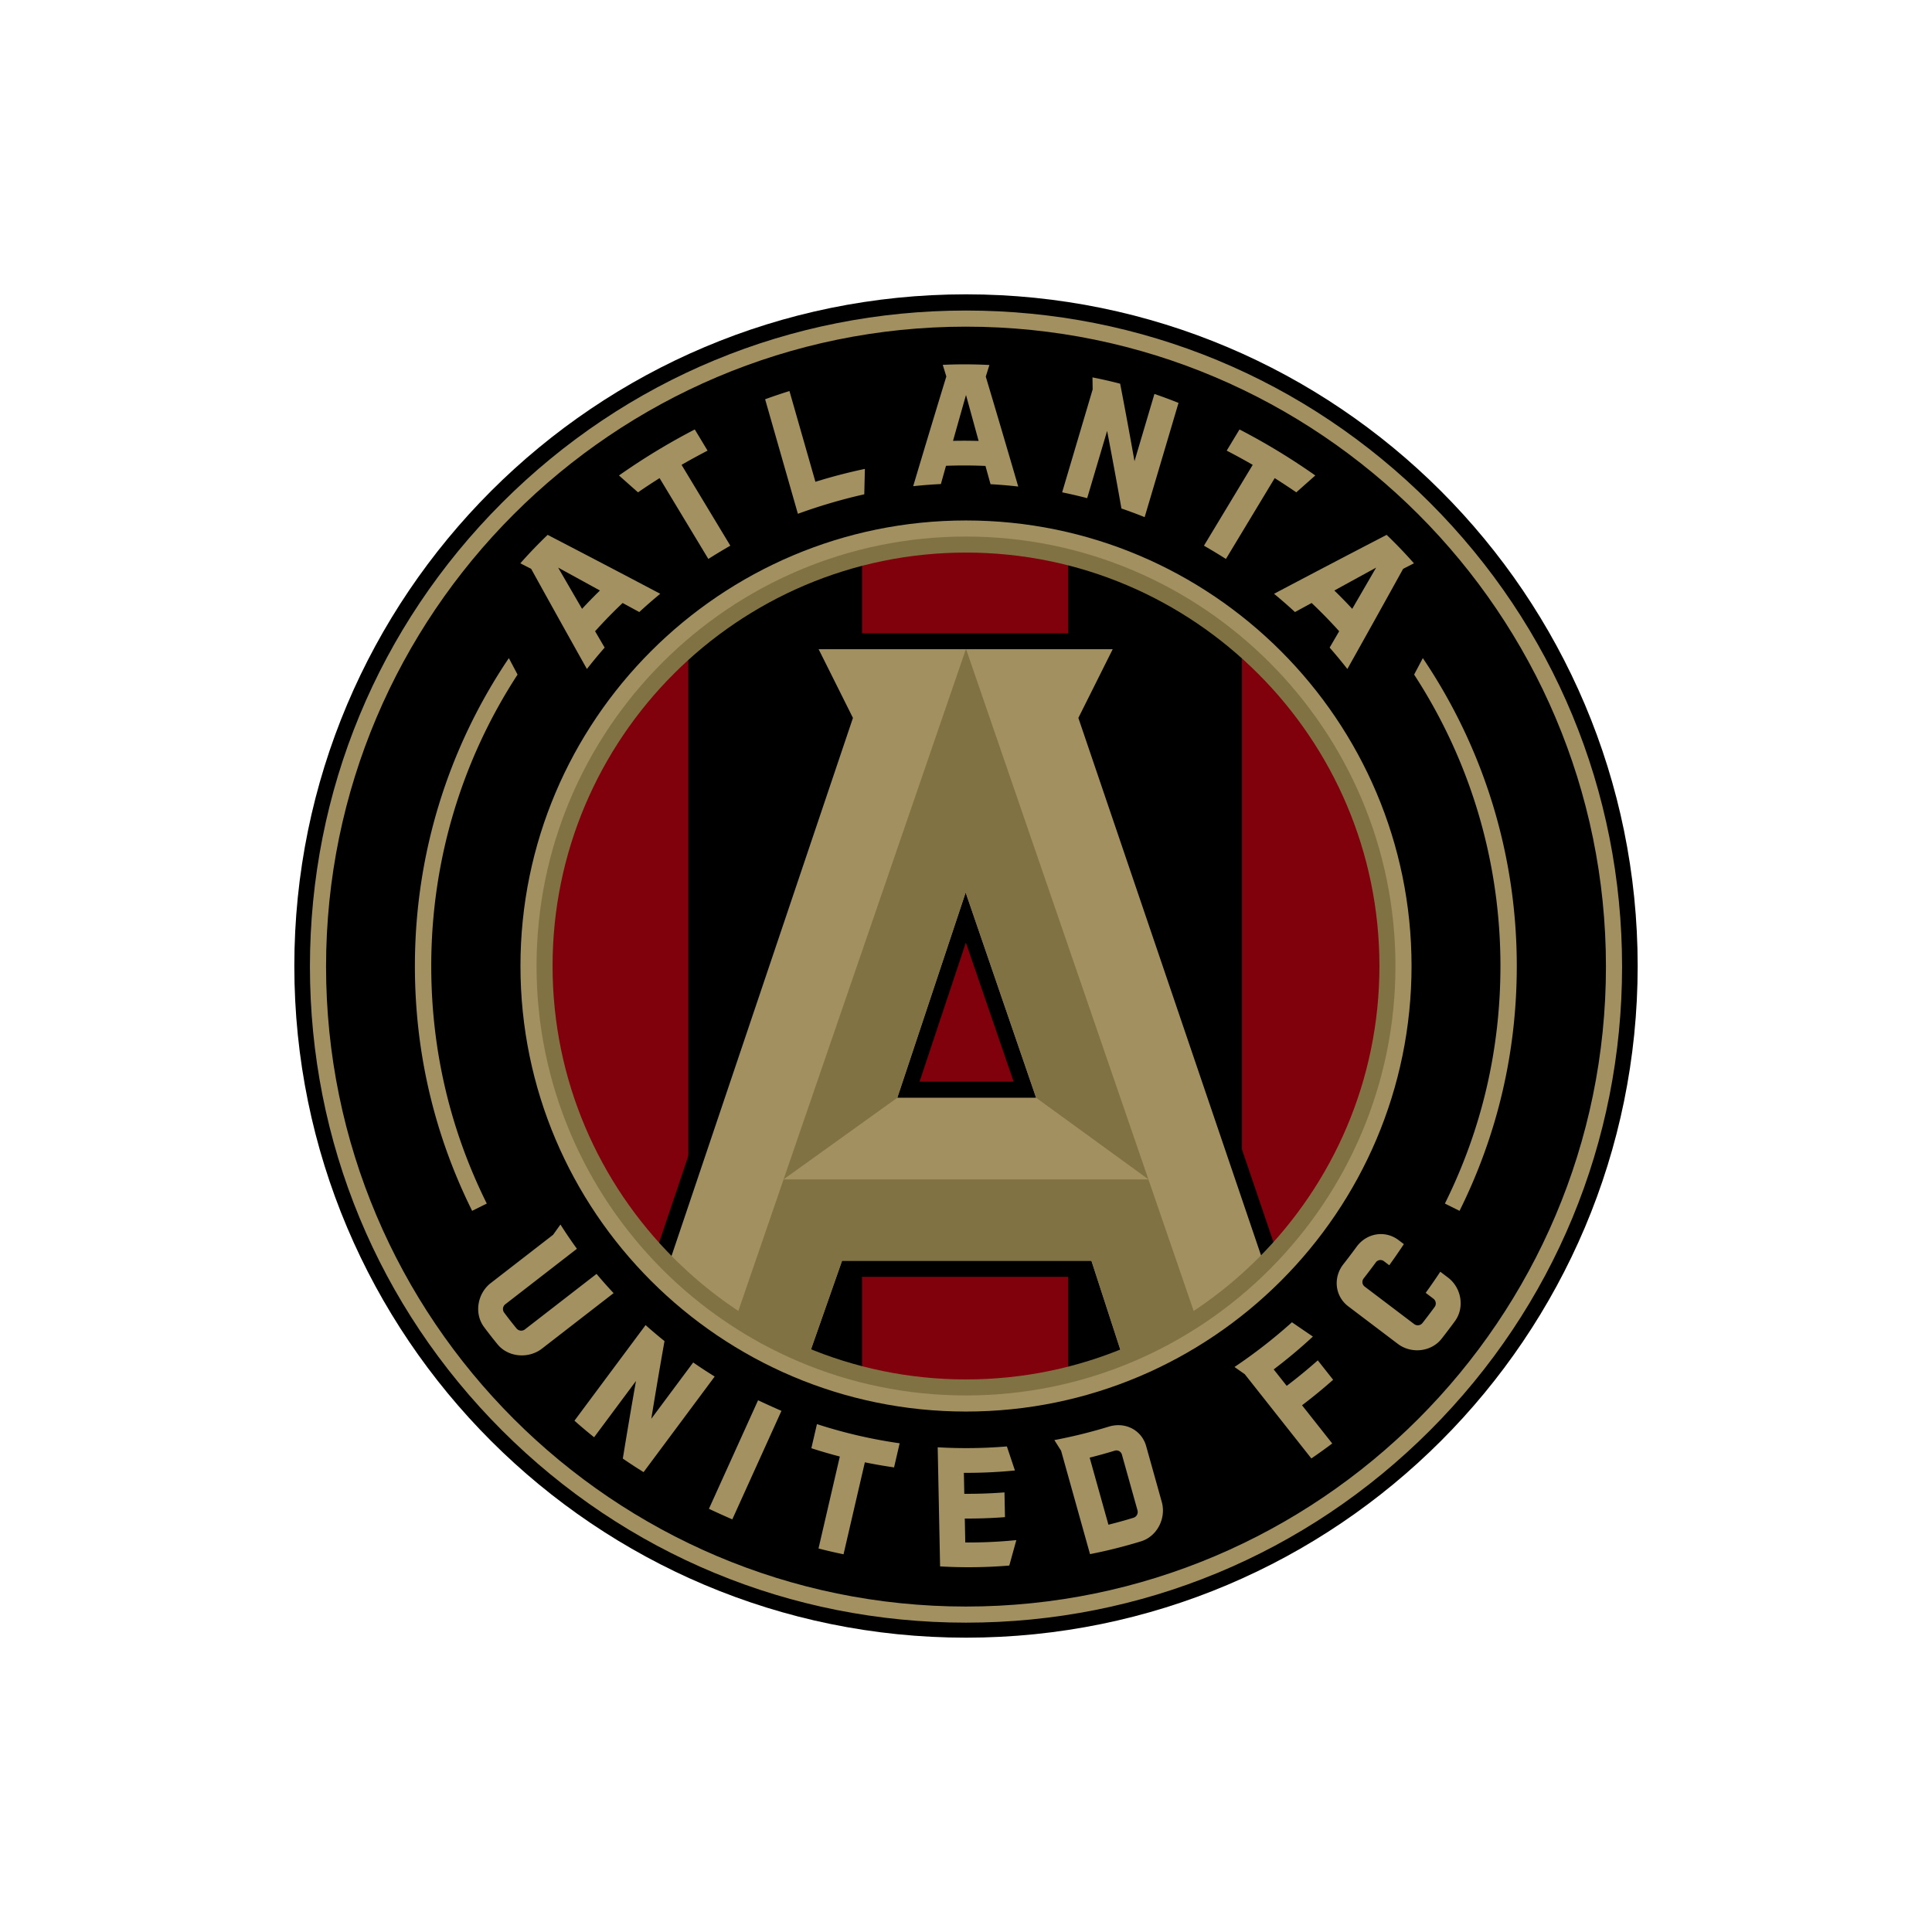 <svg xmlns="http://www.w3.org/2000/svg" width="512" height="512" viewBox="0 0 512 512" xmlns:xlink="http://www.w3.org/1999/xlink"><defs><path id="a" d="M.129 116.768c0 64.418 52.222 116.64 116.639 116.64 64.42 0 116.64-52.223 116.64-116.64S181.189.128 116.769.128C52.35.129.128 52.352.128 116.769"/><path id="c" d="M.129 116.768c0 64.418 52.222 116.64 116.639 116.64 64.42 0 116.64-52.223 116.64-116.64S181.189.128 116.769.128C52.35.129.128 52.352.128 116.769"/><path id="e" d="M.129 116.768c0 64.418 52.222 116.64 116.639 116.64 64.42 0 116.64-52.223 116.64-116.64S181.189.128 116.769.128C52.35.129.128 52.352.128 116.769"/></defs><g fill="none" fill-rule="evenodd"><g fill-rule="nonzero"><path fill="#000" d="M434 256c0 98.306-79.694 178-178 178S78 354.306 78 256 157.694 78 256 78s178 79.694 178 178"/><path fill="#A29061" d="M256.001 430.021c-46.44 0-90.101-18.084-122.94-50.923-32.84-32.838-50.925-76.5-50.925-122.94s18.086-90.1 50.924-122.94c32.84-32.837 76.5-50.923 122.94-50.923 46.442 0 90.104 18.085 122.942 50.923 32.836 32.839 50.923 76.5 50.923 122.94s-18.087 90.102-50.923 122.94c-32.838 32.839-76.499 50.923-122.94 50.923m0-343.453c-93.514 0-169.593 76.079-169.593 169.59 0 93.513 76.08 169.591 169.592 169.591 93.513 0 169.591-76.078 169.591-169.59 0-93.513-76.078-169.59-169.59-169.59"/></g><g transform="translate(139.232 139.232)"><mask id="b" fill="#fff"><use xlink:href="#a"/></mask><path fill="#80000B" fill-rule="nonzero" mask="url(#b)" d="M89.215-1.124h54.641v235.776H89.215z"/><mask id="d" fill="#fff"><use xlink:href="#c"/></mask><path fill="#80000B" fill-rule="nonzero" mask="url(#d)" d="M-2.469 21.992h45.646v189.544H-2.469z"/><g><mask id="f" fill="#fff"><use xlink:href="#e"/></mask><path fill="#80000B" fill-rule="nonzero" mask="url(#f)" d="M189.895 21.992h45.646v189.544h-45.646z"/></g></g><g fill-rule="nonzero"><path fill="#000" d="M290.377 190.57l11.336-22.746h-91.606l11.338 22.752-48.91 145.047 44.394 29.107 9.24-26.36h59.983l8.505 26.167 44.99-28.999-49.27-144.968zm-46.68 96.087l12.273-36.854 12.652 36.854h-24.925z"/><path fill="#A29061" d="M285.779 190.257l9.101-18.208h-77.934l9.095 18.207-49.689 147.358 17.14 16.015 8.897 4.193 10.772 4.8 9.992-28.506h66.088l9.62 29.597 18.161-9.722 19.059-15.732-50.302-148.002zM237.8 290.914l18.108-54.391 18.67 54.395-36.778-.004z"/><path fill="#817244" d="M237.801 290.914l-30.146 21.63L256 171.952l48.345 140.592-29.766-21.625-18.67-54.396zM194.9 349.637l12.755-37.091h96.69l12.457 36.224-19.179 11.136-8.383-25.789h-66.087l-8.999 25.676z"/><path fill="#A29061" d="M256.003 374.075c-65.108 0-118.076-52.969-118.076-118.075 0-65.105 52.97-118.071 118.076-118.071 65.104 0 118.07 52.966 118.07 118.071 0 65.106-52.966 118.075-118.07 118.075m0-231.345c-62.46 0-113.275 50.813-113.275 113.27 0 62.459 50.815 113.274 113.275 113.274 62.457 0 113.27-50.815 113.27-113.274 0-62.457-50.813-113.27-113.27-113.27"/><path fill="#817244" d="M256.001 369.812c-62.757 0-113.813-51.056-113.813-113.812S193.244 142.189 256 142.189c62.757 0 113.812 51.055 113.812 113.811 0 62.756-51.055 113.812-113.812 113.812m0-223.372c-60.413 0-109.563 49.148-109.563 109.56 0 60.413 49.15 109.562 109.563 109.562 60.414 0 109.562-49.149 109.562-109.562 0-60.412-49.148-109.56-109.562-109.56"/><path fill="#A39161" d="M261.241 99.802c.324-1.029.644-2.052.965-3.076a126.075 126.075 0 0 0-12.364-.039c.315 1.025.63 2.05.945 3.082a4382.812 4382.812 0 0 0-8.784 29.08c2.443-.26 4.89-.454 7.342-.572.453-1.613.902-3.222 1.355-4.833 3.484-.13 6.972-.12 10.457.034l1.345 4.841c2.451.133 4.898.343 7.339.62a4468.083 4468.083 0 0 0-8.6-29.137m-5.242 4.877c1.115 4.043 2.229 8.1 3.345 12.175a128.236 128.236 0 0 0-6.784-.023c1.146-4.066 2.292-8.117 3.44-12.152m81.635 52.68a127.523 127.523 0 0 1 5.549 4.842l4.412-2.401a125.708 125.708 0 0 1 7.298 7.487c-.842 1.443-1.683 2.89-2.526 4.335a130.18 130.18 0 0 1 4.697 5.67c5-8.912 9.924-17.76 14.774-26.54.958-.491 1.919-.98 2.874-1.467a128.338 128.338 0 0 0-7.24-7.542 4643.736 4643.736 0 0 0-29.838 15.616m15.983-.867c3.702-2.033 7.391-4.055 11.07-6.067-2.1 3.63-4.214 7.27-6.334 10.924a126.436 126.436 0 0 0-4.736-4.857m-25.137-42.683l-3.39 5.615a171.55 171.55 0 0 1 6.892 3.767c-4.307 7.142-8.617 14.28-12.925 21.42a166.35 166.35 0 0 1 5.827 3.516c4.31-7.14 8.617-14.28 12.923-21.42a178.533 178.533 0 0 1 5.724 3.767l5.035-4.469a173.786 173.786 0 0 0-20.086-12.196m-22.545-9.406c-1.764 5.941-3.52 11.883-5.283 17.821a1357.482 1357.482 0 0 0-3.8-20.54 126.903 126.903 0 0 0-7.335-1.672c.016 1.063.032 2.122.05 3.184-2.696 9.092-5.39 18.183-8.088 27.278 2.225.454 4.438.97 6.635 1.543 1.76-5.94 3.522-11.884 5.284-17.824 1.295 6.74 2.565 13.593 3.794 20.56 2.069.712 4.12 1.474 6.152 2.294l8.975-30.273a123.76 123.76 0 0 0-6.384-2.37m-160.804 37.341a126.283 126.283 0 0 0-7.24 7.54c.954.488 1.912.977 2.87 1.464 4.852 8.78 9.775 17.632 14.778 26.544a128.514 128.514 0 0 1 4.697-5.67c-.845-1.45-1.688-2.894-2.53-4.335a127.286 127.286 0 0 1 7.299-7.488l4.416 2.401a126.403 126.403 0 0 1 5.548-4.84 4505.07 4505.07 0 0 0-29.838-15.616m9.12 19.605c-2.124-3.654-4.235-7.296-6.338-10.925 3.681 2.009 7.37 4.035 11.073 6.067a125.894 125.894 0 0 0-4.735 4.858m29.872-47.541a23520.5 23520.5 0 0 0 3.388 5.615 172.04 172.04 0 0 0-6.89 3.767c4.307 7.142 8.616 14.28 12.923 21.42a166.32 166.32 0 0 0-5.826 3.516c-4.31-7.14-8.616-14.28-12.923-21.42a178.502 178.502 0 0 0-5.723 3.767c-1.682-1.49-3.36-2.98-5.036-4.469a173.856 173.856 0 0 1 20.087-12.196m31.97 13.872c-2.291-8.018-4.587-16.035-6.879-24.051a142.94 142.94 0 0 0-6.45 2.178l8.685 30.355a144.55 144.55 0 0 1 17.594-5.167c.052-2.248.106-4.492.16-6.732a143.188 143.188 0 0 0-13.11 3.417m-9 246.21a218.772 218.772 0 0 1-6.195-2.808c-4.341 9.591-8.684 19.175-13.025 28.764 2.052.967 4.118 1.902 6.195 2.803l13.024-28.76m31.323 8.594l-1.48 6.39a133.584 133.584 0 0 1-7.741-1.342c-1.882 8.123-3.767 16.245-5.65 24.37a133.71 133.71 0 0 1-6.631-1.537c1.883-8.122 3.765-16.246 5.65-24.37-2.535-.657-5.05-1.391-7.542-2.202.49-2.128.986-4.258 1.48-6.39a129.924 129.924 0 0 0 21.914 5.081m17.264 19.946c3.552.02 7.106-.103 10.65-.372-.044-2.188-.09-4.374-.133-6.56-3.543.274-7.095.398-10.65.375-.035-1.85-.072-3.7-.11-5.554 4.516.025 9.033-.182 13.53-.629l-2.132-6.373c-6.097.51-12.224.584-18.336.228.213 10.522.426 21.043.637 31.567 6.114.356 12.237.281 18.338-.228.624-2.24 1.244-4.486 1.867-6.737-4.498.443-9.016.655-13.533.624l-.128-6.341m48.07-19.18c-1.203-4.31-5.588-6.5-9.87-5.189a133.518 133.518 0 0 1-14.46 3.573c.594.945 1.187 1.887 1.782 2.827 2.555 9.134 5.106 18.267 7.664 27.4a133.429 133.429 0 0 0 13.518-3.391c4.28-1.313 6.706-6.131 5.5-10.434-1.374-4.928-2.753-9.856-4.134-14.785m-2.299 17.014a1.604 1.604 0 0 1-1.066 1.958c-2.196.673-4.411 1.286-6.642 1.841-1.659-5.924-3.312-11.848-4.97-17.774 2.23-.559 4.445-1.173 6.64-1.844a1.505 1.505 0 0 1 1.904 1.035c1.38 4.927 2.756 9.858 4.134 14.784M183.702 361.07c-3.7 4.971-7.399 9.94-11.099 14.914 1.1-6.768 2.264-13.63 3.497-20.58a133.884 133.884 0 0 1-5.013-4.237 68539.658 68539.658 0 0 0-18.849 25.332 131.755 131.755 0 0 0 5.206 4.389c3.7-4.973 7.399-9.946 11.098-14.915-1.23 6.945-2.39 13.803-3.486 20.565a131.738 131.738 0 0 0 5.499 3.59l18.845-25.332a131.527 131.527 0 0 1-5.698-3.726m-25.612-23.472c-6.328 4.904-12.656 9.805-18.983 14.707a1.614 1.614 0 0 1-2.22-.248 119.551 119.551 0 0 1-3.287-4.208 1.595 1.595 0 0 1 .307-2.201c6.327-4.904 12.656-9.805 18.983-14.709a123.571 123.571 0 0 1-4.364-6.424c-.652.906-1.305 1.814-1.953 2.718-5.503 4.262-11.01 8.53-16.517 12.794-3.533 2.74-4.46 8.054-1.785 11.644a119.55 119.55 0 0 0 3.585 4.59c2.838 3.469 8.238 3.876 11.768 1.141 6.33-4.905 12.657-9.806 18.987-14.708a123.005 123.005 0 0 1-4.521-5.096m179.452 25.31c3.6-2.725 7.07-5.629 10.384-8.703-1.849-1.26-3.695-2.52-5.548-3.79a136.078 136.078 0 0 1-15.224 11.852l2.725 1.912 17.644 22.324c1.876-1.278 3.72-2.6 5.531-3.967-2.666-3.376-5.333-6.75-8.001-10.125a135.67 135.67 0 0 0 8.24-6.756l-4.066-5.146a135.644 135.644 0 0 1-8.24 6.757l-3.445-4.358m33.081-34.274c-3.567-2.703-8.459-1.85-11.102 1.76a171.784 171.784 0 0 1-3.516 4.64c-2.76 3.525-2.257 8.464 1.31 11.169 4.37 3.309 8.745 6.622 13.116 9.936 3.563 2.7 8.861 2.15 11.619-1.372a184.032 184.032 0 0 0 3.515-4.64c2.646-3.61 1.736-8.857-1.823-11.555l-2.048-1.55a174.503 174.503 0 0 1-3.87 5.598c.68.516 1.363 1.031 2.048 1.55.681.517.833 1.502.32 2.193a175.83 175.83 0 0 1-3.221 4.253c-.53.675-1.516.8-2.199.282-4.372-3.312-8.744-6.626-13.116-9.937a1.518 1.518 0 0 1-.276-2.158 176.66 176.66 0 0 0 3.222-4.252 1.517 1.517 0 0 1 2.15-.32c.472.355.944.717 1.417 1.073a177.104 177.104 0 0 0 3.87-5.596c-.47-.36-.943-.715-1.416-1.074m4.135-149.862c14.973 22.993 22.874 49.644 22.874 77.23 0 22.108-4.951 43.29-14.718 62.953l3.88 1.932c10.067-20.272 15.17-42.103 15.17-64.885 0-29.231-8.61-57.447-24.9-81.596l-2.306 4.366zm-237.6 0c-14.973 22.993-22.874 49.644-22.874 77.23 0 22.108 4.951 43.29 14.717 62.953l-3.879 1.932c-10.066-20.272-15.17-42.103-15.17-64.885 0-29.231 8.61-57.447 24.9-81.596l2.307 4.366z"/></g></g></svg>